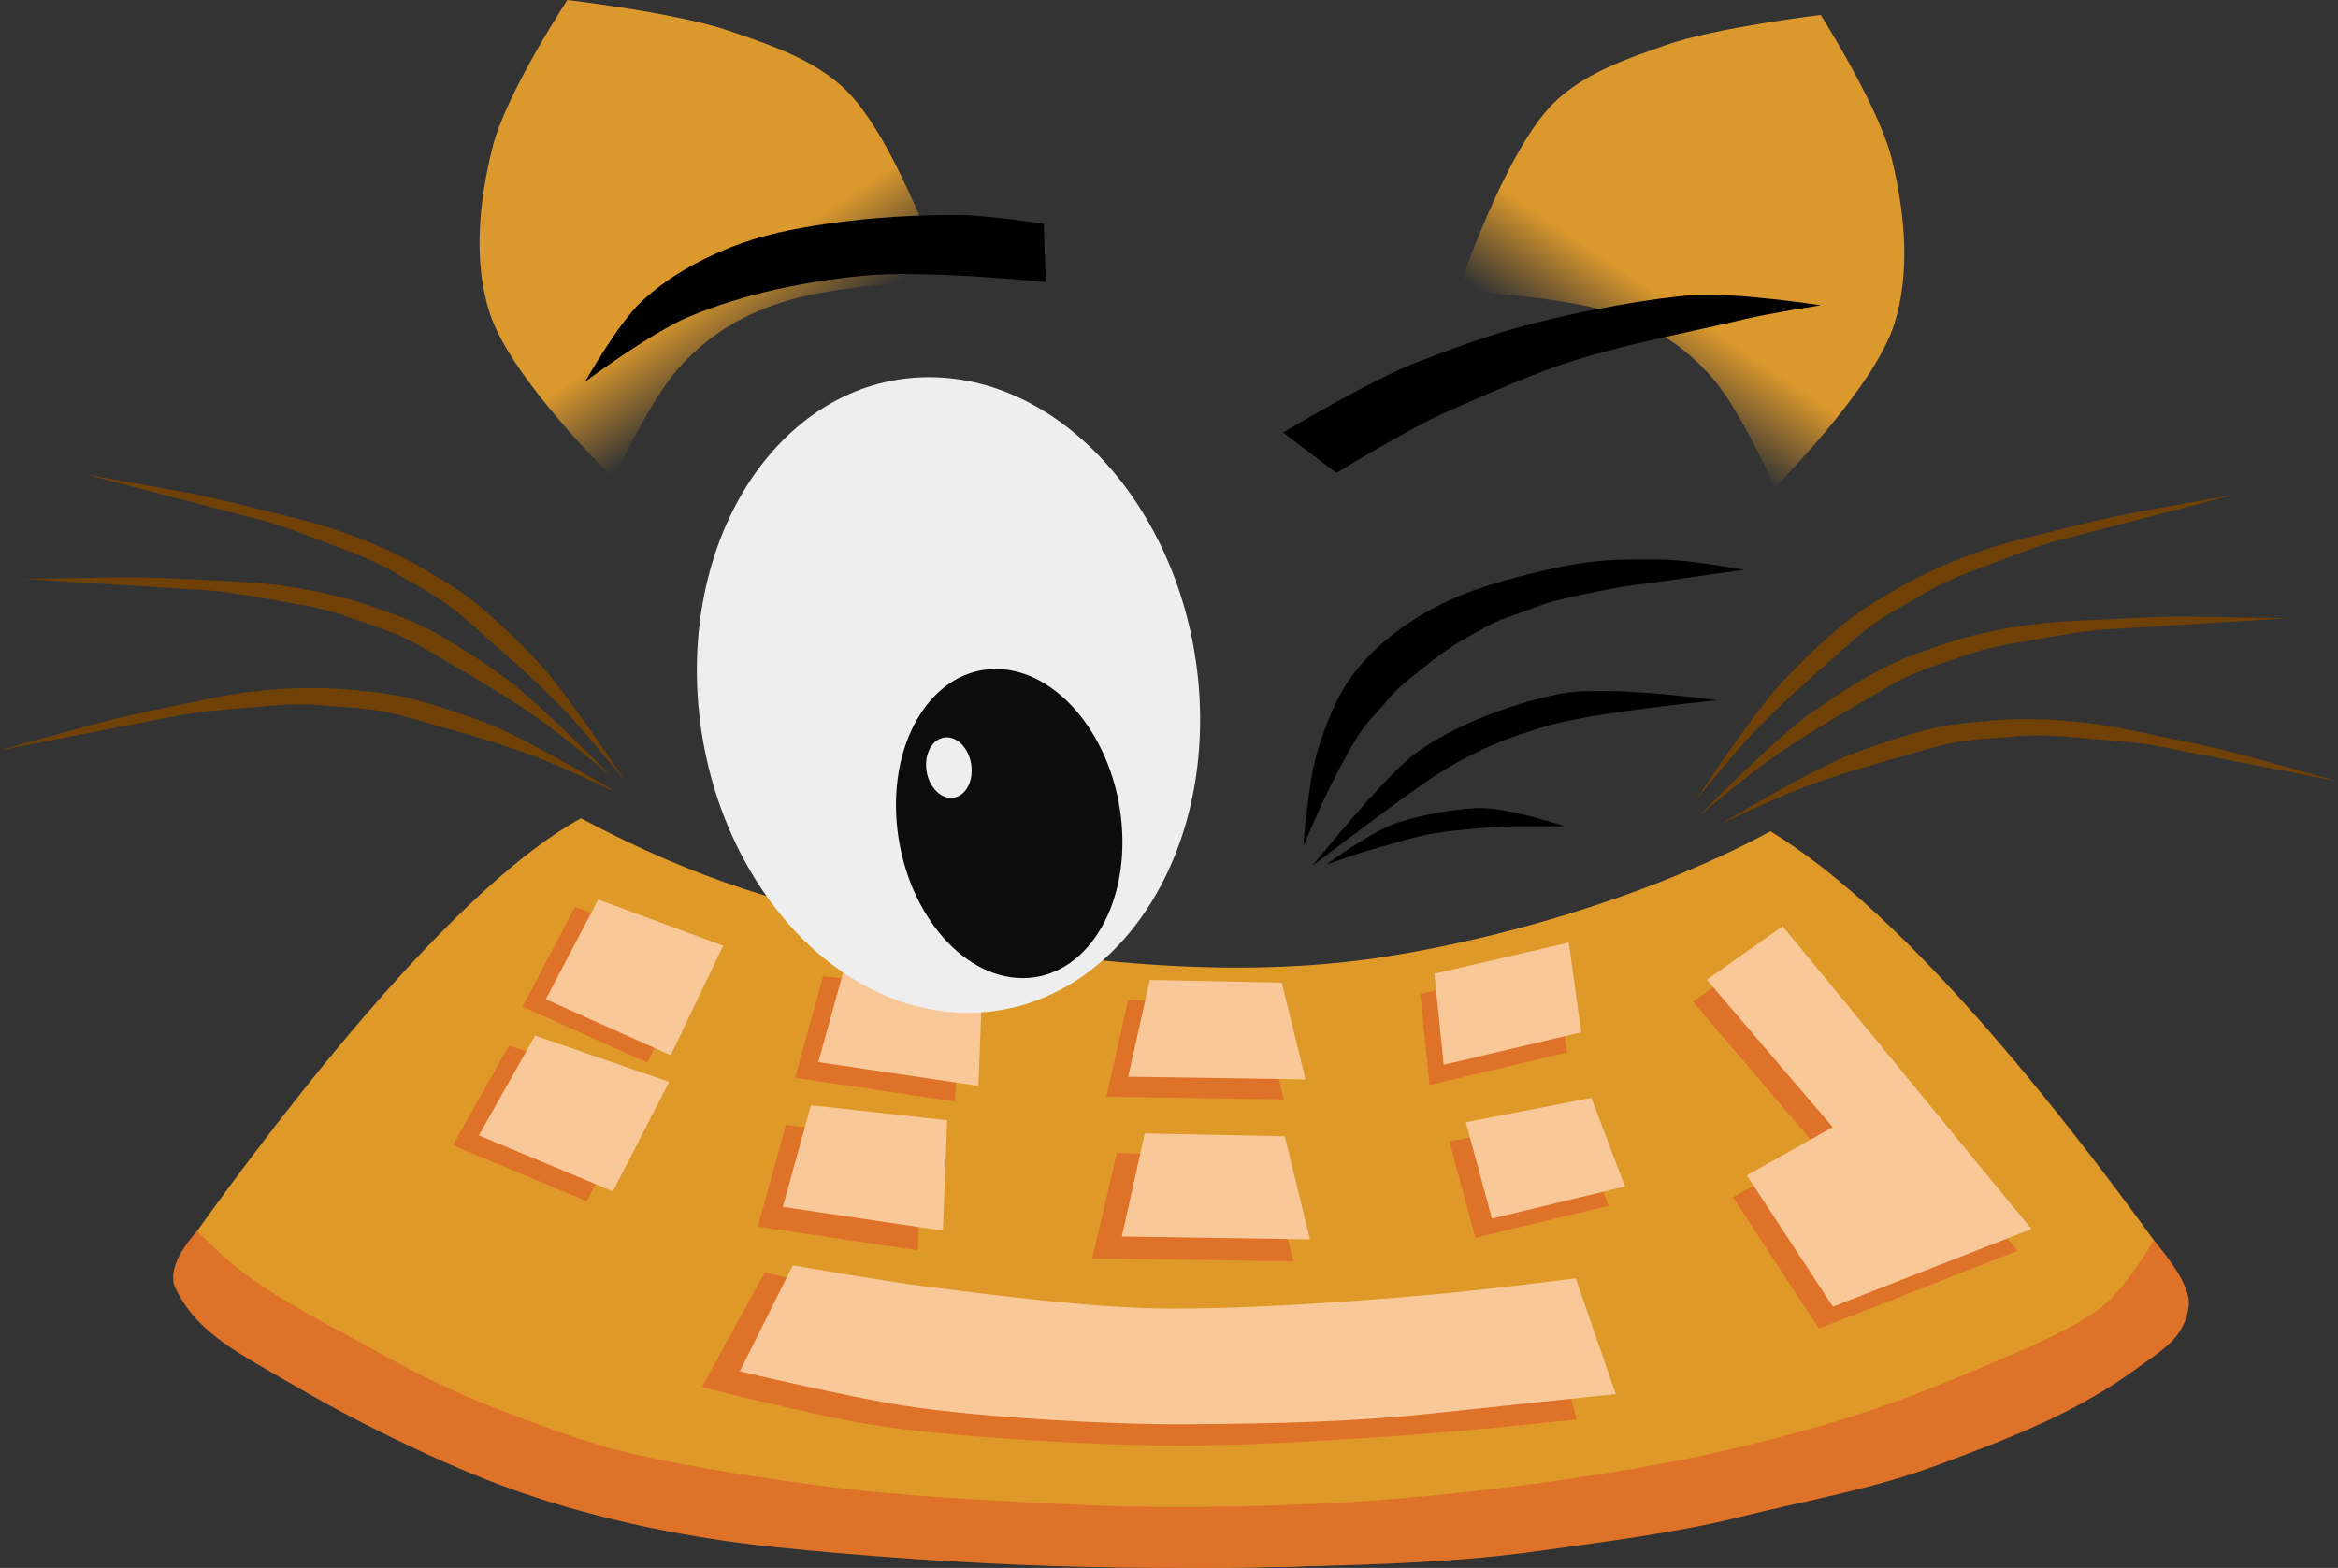 <?xml version="1.0" encoding="UTF-8" standalone="no"?>
<!-- Created with Inkscape (http://www.inkscape.org/) -->

<svg
   width="63.206mm"
   height="42.397mm"
   viewBox="0 0 63.206 42.397"
   version="1.1"
   id="svg1"
   xmlns:xlink="http://www.w3.org/1999/xlink"
   xmlns="http://www.w3.org/2000/svg"
   xmlns:svg="http://www.w3.org/2000/svg">
  <rect x="0" y="0" width="63.206" height="42.397" fill="#333333" stroke="none"/>
  <defs
     id="defs1">
    <linearGradient
       id="linearGradient24">
      <stop
         style="stop-color:#db982d;stop-opacity:1;"
         offset="0.128"
         id="stop23" />
      <stop
         style="stop-color:#db982d;stop-opacity:0;"
         offset="1"
         id="stop24" />
    </linearGradient>
    <linearGradient
       id="linearGradient10">
      <stop
         style="stop-color:#db982d;stop-opacity:1;"
         offset="0"
         id="stop10" />
      <stop
         style="stop-color:#db982d;stop-opacity:0;"
         offset="1"
         id="stop11" />
    </linearGradient>
    <linearGradient
       xlink:href="#linearGradient10"
       id="linearGradient11"
       x1="69.281"
       y1="61.563"
       x2="70.365"
       y2="63.384"
       gradientUnits="userSpaceOnUse"
       spreadMethod="pad"
       gradientTransform="matrix(1.267,-0.064,0.065,1.275,-72.668,-66.22)" />
    <linearGradient
       xlink:href="#linearGradient24"
       id="linearGradient15"
       gradientUnits="userSpaceOnUse"
       x1="69.23"
       y1="61.556"
       x2="70.444"
       y2="63.653"
       spreadMethod="pad"
       gradientTransform="matrix(-1.216,-0.064,-0.066,1.258,133.933,-64.956)" />
  </defs>
  <path
     style="color:#000000;font-style:normal;font-variant:normal;font-weight:normal;font-stretch:normal;font-size:medium;line-height:normal;font-family:sans-serif;font-variant-ligatures:normal;font-variant-position:normal;font-variant-caps:normal;font-variant-numeric:normal;font-variant-alternates:normal;font-variant-east-asian:normal;font-feature-settings:normal;font-variation-settings:normal;text-indent:0;text-align:start;text-decoration-line:none;text-decoration-style:solid;text-decoration-color:#000000;letter-spacing:normal;word-spacing:normal;text-transform:none;writing-mode:lr-tb;direction:ltr;text-orientation:mixed;dominant-baseline:auto;baseline-shift:baseline;text-anchor:start;white-space:normal;shape-padding:0;shape-margin:0;inline-size:0;clip-rule:nonzero;display:inline;overflow:visible;visibility:visible;isolation:auto;mix-blend-mode:normal;color-interpolation:sRGB;color-interpolation-filters:linearRGB;solid-color:#000000;solid-opacity:1;vector-effect:none;fill:url(#linearGradient11);fill-opacity:1;fill-rule:nonzero;stroke:none;stroke-width:1.272;stroke-linecap:butt;stroke-linejoin:miter;stroke-miterlimit:4;stroke-dasharray:none;stroke-dashoffset:0;stroke-opacity:1;-inkscape-stroke:none;color-rendering:auto;image-rendering:auto;shape-rendering:auto;text-rendering:auto;enable-background:accumulate;stop-color:#000000"
     d="m 16.588,12.937 c 0,0 0.951,-2.065 1.743,-2.965 0.836,-0.949 1.847,-1.531 3.061,-1.874 1.38,-0.39 4.131,-0.546 4.131,-0.546 0,0 -1.281,-3.75 -2.635,-5.097 C 22.038,1.61 20.819,1.213 19.687,0.826 18.29,0.348 15.338,8.4664869e-7 15.338,8.4664869e-7 c 0,0 -1.667,2.539 -2.025,3.988 -0.359,1.451 -0.531,3.064 -0.07,4.487 0.574,1.771 3.345,4.463 3.345,4.463 z"
     id="path10" />
  <path
     style="color:#000000;font-style:normal;font-variant:normal;font-weight:normal;font-stretch:normal;font-size:medium;line-height:normal;font-family:sans-serif;font-variant-ligatures:normal;font-variant-position:normal;font-variant-caps:normal;font-variant-numeric:normal;font-variant-alternates:normal;font-variant-east-asian:normal;font-feature-settings:normal;font-variation-settings:normal;text-indent:0;text-align:start;text-decoration-line:none;text-decoration-style:solid;text-decoration-color:#000000;letter-spacing:normal;word-spacing:normal;text-transform:none;writing-mode:lr-tb;direction:ltr;text-orientation:mixed;dominant-baseline:auto;baseline-shift:baseline;text-anchor:start;white-space:normal;shape-padding:0;shape-margin:0;inline-size:0;clip-rule:nonzero;display:inline;overflow:visible;visibility:visible;isolation:auto;mix-blend-mode:normal;color-interpolation:sRGB;color-interpolation-filters:linearRGB;solid-color:#000000;solid-opacity:1;fill:url(#linearGradient15);fill-opacity:1;fill-rule:nonzero;stroke:none;stroke-width:1.239;stroke-linecap:butt;stroke-linejoin:miter;stroke-miterlimit:4;stroke-dasharray:none;stroke-dashoffset:0;stroke-opacity:1;color-rendering:auto;image-rendering:auto;shape-rendering:auto;text-rendering:auto;enable-background:accumulate;stop-color:#000000"
     d="m 47.981,13.174 c 0,0 -0.907,-2.039 -1.665,-2.927 -0.8,-0.937 -1.77,-1.512 -2.934,-1.85 -1.324,-0.385 -3.965,-0.539 -3.965,-0.539 0,0 1.242,-3.702 2.545,-5.031 0.819,-0.835 1.991,-1.227 3.079,-1.61 1.343,-0.471 4.179,-0.814 4.179,-0.814 0,0 1.594,2.507 1.934,3.937 0.341,1.433 0.501,3.025 0.054,4.429 -0.557,1.748 -3.225,4.405 -3.225,4.405 z"
     id="path10-1" />
  <path
     style="color:#000000;font-style:normal;font-variant:normal;font-weight:normal;font-stretch:normal;font-size:medium;line-height:normal;font-family:sans-serif;font-variant-ligatures:normal;font-variant-position:normal;font-variant-caps:normal;font-variant-numeric:normal;font-variant-alternates:normal;font-variant-east-asian:normal;font-feature-settings:normal;font-variation-settings:normal;text-indent:0;text-align:start;text-decoration-line:none;text-decoration-style:solid;text-decoration-color:#000000;letter-spacing:normal;word-spacing:normal;text-transform:none;writing-mode:lr-tb;direction:ltr;text-orientation:mixed;dominant-baseline:auto;baseline-shift:baseline;text-anchor:start;white-space:normal;shape-padding:0;shape-margin:0;inline-size:0;clip-rule:nonzero;display:inline;overflow:visible;visibility:visible;isolation:auto;mix-blend-mode:normal;color-interpolation:sRGB;color-interpolation-filters:linearRGB;solid-color:#000000;solid-opacity:1;vector-effect:none;fill:#df9929;fill-opacity:1;fill-rule:nonzero;stroke:none;stroke-linecap:butt;stroke-linejoin:miter;stroke-miterlimit:4;stroke-dasharray:none;stroke-dashoffset:0;stroke-opacity:1;-inkscape-stroke:none;color-rendering:auto;image-rendering:auto;shape-rendering:auto;text-rendering:auto;enable-background:accumulate;stop-color:#000000"
     d="m 15.705,22.127 c -3.248,1.775 -7.68,7.341 -10.757,11.693 -0.841,1.189 0.77,2.149 2.851,3.428 2.081,1.279 5.822,2.975 8.024,3.471 4.094,0.923 7.682,1.195 12.511,1.52 4.83,0.325 10.388,0.169 15.552,-0.819 2.582,-0.494 7.063,-1.526 10.297,-3.001 3.125,-1.426 5.791,-2.442 4.67,-4.014 -2.754,-3.861 -7.17,-9.608 -10.991,-11.927 -2.828,1.533 -6.726,2.811 -10.407,3.391 -4.161,0.655 -8.732,0.126 -12.862,-0.702 -3.283,-0.658 -5.693,-1.342 -8.887,-3.04 z"
     id="path1" />
  <path
     style="fill:#df7229;fill-opacity:1;stroke-width:0.265"
     d="m 22.253,26.395 -0.76,2.748 4.326,0.643 0.117,-2.982 z"
     id="path18" />
  <path
     style="fill:#df7229;fill-opacity:1;stroke-width:0.265"
     d="m 21.246,30.42 -0.76,2.748 4.326,0.643 0.117,-2.982 z"
     id="path18-4" />
  <path
     style="fill:#f9c899;fill-opacity:1;stroke-width:0.265"
     d="m 22.883,25.971 -0.76,2.748 4.326,0.643 0.117,-2.982 z"
     id="path18-2" />
  <path
     style="fill:#f9c899;fill-opacity:1;stroke-width:0.265"
     d="m 21.923,29.885 -0.76,2.748 4.326,0.643 0.117,-2.982 z"
     id="path18-2-3" />
  <ellipse
     style="fill:#eeeeee;fill-opacity:1;stroke-width:0.265"
     id="path5"
     cx="24.493"
     cy="18.83"
     rx="6.782"
     ry="8.61"
     transform="matrix(1,0,0.061,0.998,0,0)" />
  <path
     style="color:#000000;font-style:normal;font-variant:normal;font-weight:normal;font-stretch:normal;font-size:medium;line-height:normal;font-family:sans-serif;font-variant-ligatures:normal;font-variant-position:normal;font-variant-caps:normal;font-variant-numeric:normal;font-variant-alternates:normal;font-variant-east-asian:normal;font-feature-settings:normal;font-variation-settings:normal;text-indent:0;text-align:start;text-decoration-line:none;text-decoration-style:solid;text-decoration-color:#000000;letter-spacing:normal;word-spacing:normal;text-transform:none;writing-mode:lr-tb;direction:ltr;text-orientation:mixed;dominant-baseline:auto;baseline-shift:baseline;text-anchor:start;white-space:normal;shape-padding:0;shape-margin:0;inline-size:0;clip-rule:nonzero;display:inline;overflow:visible;visibility:visible;isolation:auto;mix-blend-mode:normal;color-interpolation:sRGB;color-interpolation-filters:linearRGB;solid-color:#000000;solid-opacity:1;vector-effect:none;fill:#df7229;fill-opacity:1;fill-rule:nonzero;stroke:none;stroke-linecap:butt;stroke-linejoin:miter;stroke-miterlimit:4;stroke-dasharray:none;stroke-dashoffset:0;stroke-opacity:1;-inkscape-stroke:none;color-rendering:auto;image-rendering:auto;shape-rendering:auto;text-rendering:auto;enable-background:accumulate;stop-color:#000000"
     d="m 5.328,33.294 c 0,0 -0.883,0.905 -0.587,1.532 0.585,1.238 1.736,1.775 3.287,2.68 1.72,1.004 4.135,2.183 6.016,2.836 2.236,0.776 4.614,1.256 6.994,1.501 2.088,0.215 4.312,0.372 6.41,0.464 2.599,0.114 5.054,0.106 7.655,0.049 2.14,-0.047 4.402,-0.12 6.521,-0.421 1.728,-0.245 3.664,-0.481 5.357,-0.903 1.96,-0.488 3.578,-0.74 5.471,-1.443 1.882,-0.699 3.676,-1.389 5.297,-2.574 0.698,-0.51 1.332,-0.84 1.425,-1.726 0.066,-0.622 -0.953,-1.754 -0.953,-1.754 0,0 -0.764,1.371 -1.519,1.895 -0.918,0.637 -2.057,1.089 -3.086,1.525 -1.259,0.533 -2.534,1.04 -3.842,1.437 -1.832,0.556 -3.702,0.994 -5.589,1.318 -2.193,0.376 -4.477,0.664 -6.695,0.836 -2.344,0.181 -5.691,0.276 -8.327,0.143 -2.334,-0.118 -4.803,-0.217 -7.119,-0.532 -2.446,-0.333 -4.008,-0.616 -5.293,-0.931 C 15.747,38.98 14.252,38.415 13.25,38.02 12.249,37.626 11.246,37.132 10.317,36.617 8.532,35.627 7.736,35.261 6.565,34.403 6.118,34.076 5.328,33.294 5.328,33.294 Z"
     id="path2" />
  <path
     style="fill:#df7229;fill-opacity:1;stroke-width:0.309"
     d="m 47.813,25.635 -2.047,1.449 3.401,3.985 -2.319,1.304 2.325,3.551 5.367,-2.101 z"
     id="path3" />
  <path
     style="fill:#f9c899;fill-opacity:1;stroke-width:0.309"
     d="m 48.191,25.044 -2.047,1.449 3.401,3.985 -2.319,1.304 2.325,3.551 5.367,-2.101 z"
     id="path3-8" />
  <path
     style="color:#000000;font-style:normal;font-variant:normal;font-weight:normal;font-stretch:normal;font-size:medium;line-height:normal;font-family:sans-serif;font-variant-ligatures:normal;font-variant-position:normal;font-variant-caps:normal;font-variant-numeric:normal;font-variant-alternates:normal;font-variant-east-asian:normal;font-feature-settings:normal;font-variation-settings:normal;text-indent:0;text-align:start;text-decoration-line:none;text-decoration-style:solid;text-decoration-color:#000000;letter-spacing:normal;word-spacing:normal;text-transform:none;writing-mode:lr-tb;direction:ltr;text-orientation:mixed;dominant-baseline:auto;baseline-shift:baseline;text-anchor:start;white-space:normal;shape-padding:0;shape-margin:0;inline-size:0;clip-rule:nonzero;display:inline;overflow:visible;visibility:visible;isolation:auto;mix-blend-mode:normal;color-interpolation:sRGB;color-interpolation-filters:linearRGB;solid-color:#000000;solid-opacity:1;vector-effect:none;fill:#df7229;fill-opacity:1;fill-rule:nonzero;stroke:none;stroke-linecap:butt;stroke-linejoin:miter;stroke-miterlimit:4;stroke-dasharray:none;stroke-dashoffset:0;stroke-opacity:1;-inkscape-stroke:none;color-rendering:auto;image-rendering:auto;shape-rendering:auto;text-rendering:auto;enable-background:accumulate;stop-color:#000000"
     d="m 20.674,34.405 -1.695,3.099 c 0,0 3.021,0.773 4.589,1.023 1.987,0.316 5.56,0.523 7.571,0.555 2.203,0.036 4.115,-0.095 6.314,-0.234 2.148,-0.136 5.174,-0.468 5.174,-0.468 l -0.965,-3.508 c 0,0 -3.089,0.281 -4.911,0.526 -2.005,0.27 -3.898,0.264 -6.08,0.351 -1.968,0.078 -4.477,-0.339 -6.431,-0.585 -1.206,-0.151 -3.566,-0.76 -3.566,-0.76 z"
     id="path4" />
  <path
     style="color:#000000;font-style:normal;font-variant:normal;font-weight:normal;font-stretch:normal;font-size:medium;line-height:normal;font-family:sans-serif;font-variant-ligatures:normal;font-variant-position:normal;font-variant-caps:normal;font-variant-numeric:normal;font-variant-alternates:normal;font-variant-east-asian:normal;font-feature-settings:normal;font-variation-settings:normal;text-indent:0;text-align:start;text-decoration-line:none;text-decoration-style:solid;text-decoration-color:#000000;letter-spacing:normal;word-spacing:normal;text-transform:none;writing-mode:lr-tb;direction:ltr;text-orientation:mixed;dominant-baseline:auto;baseline-shift:baseline;text-anchor:start;white-space:normal;shape-padding:0;shape-margin:0;inline-size:0;clip-rule:nonzero;display:inline;overflow:visible;visibility:visible;isolation:auto;mix-blend-mode:normal;color-interpolation:sRGB;color-interpolation-filters:linearRGB;solid-color:#000000;solid-opacity:1;vector-effect:none;fill:#f9c899;fill-opacity:1;fill-rule:nonzero;stroke:none;stroke-linecap:butt;stroke-linejoin:miter;stroke-miterlimit:4;stroke-dasharray:none;stroke-dashoffset:0;stroke-opacity:1;-inkscape-stroke:none;color-rendering:auto;image-rendering:auto;shape-rendering:auto;text-rendering:auto;enable-background:accumulate;stop-color:#000000"
     d="m 21.434,34.215 -1.432,2.865 c 0,0 2.903,0.693 4.473,0.935 2.045,0.316 5.676,0.515 7.688,0.497 2.554,-0.023 4.407,-0.066 6.548,-0.292 2.141,-0.226 4.969,-0.526 4.969,-0.526 l -1.082,-3.128 c 0,0 -2.572,0.337 -4.531,0.497 -1.79,0.147 -4.161,0.322 -6.402,0.322 -1.97,-6.57e-4 -4.593,-0.339 -6.548,-0.585 -1.206,-0.151 -3.683,-0.585 -3.683,-0.585 z"
     id="path4-5" />
  <g
     id="g22"
     transform="translate(-78.688,-38.257)">
    <g
       id="g1"
       transform="translate(26.402,-18.771)">
      <path
         style="color:#000000;font-style:normal;font-variant:normal;font-weight:normal;font-stretch:normal;font-size:medium;line-height:normal;font-family:sans-serif;font-variant-ligatures:normal;font-variant-position:normal;font-variant-caps:normal;font-variant-numeric:normal;font-variant-alternates:normal;font-variant-east-asian:normal;font-feature-settings:normal;font-variation-settings:normal;text-indent:0;text-align:start;text-decoration-line:none;text-decoration-style:solid;text-decoration-color:#000000;letter-spacing:normal;word-spacing:normal;text-transform:none;writing-mode:lr-tb;direction:ltr;text-orientation:mixed;dominant-baseline:auto;baseline-shift:baseline;text-anchor:start;white-space:normal;shape-padding:0;shape-margin:0;inline-size:0;clip-rule:nonzero;display:inline;overflow:visible;visibility:visible;isolation:auto;mix-blend-mode:normal;color-interpolation:sRGB;color-interpolation-filters:linearRGB;solid-color:#000000;solid-opacity:1;vector-effect:none;fill:#000000;fill-opacity:1;fill-rule:nonzero;stroke:none;stroke-linecap:butt;stroke-linejoin:miter;stroke-miterlimit:4;stroke-dasharray:none;stroke-dashoffset:0;stroke-opacity:1;-inkscape-stroke:none;color-rendering:auto;image-rendering:auto;shape-rendering:auto;text-rendering:auto;enable-background:accumulate;stop-color:#000000;stop-opacity:1"
         d="m 87.766,80.439 c 0,0 1.901,-2.362 2.729,-2.995 1.041,-0.796 2.64,-1.382 3.923,-1.649 1.269,-0.263 4.283,0.168 4.283,0.168 0,0 -3.256,0.317 -4.516,0.673 -1.153,0.325 -2.106,0.723 -3.111,1.374 -0.851,0.551 -3.307,2.429 -3.307,2.429 z"
         id="path11" />
      <path
         style="color:#000000;font-style:normal;font-variant:normal;font-weight:normal;font-stretch:normal;font-size:medium;line-height:normal;font-family:sans-serif;font-variant-ligatures:normal;font-variant-position:normal;font-variant-caps:normal;font-variant-numeric:normal;font-variant-alternates:normal;font-variant-east-asian:normal;font-feature-settings:normal;font-variation-settings:normal;text-indent:0;text-align:start;text-decoration-line:none;text-decoration-style:solid;text-decoration-color:#000000;letter-spacing:normal;word-spacing:normal;text-transform:none;writing-mode:lr-tb;direction:ltr;text-orientation:mixed;dominant-baseline:auto;baseline-shift:baseline;text-anchor:start;white-space:normal;shape-padding:0;shape-margin:0;inline-size:0;clip-rule:nonzero;display:inline;overflow:visible;visibility:visible;isolation:auto;mix-blend-mode:normal;color-interpolation:sRGB;color-interpolation-filters:linearRGB;solid-color:#000000;solid-opacity:1;vector-effect:none;fill:#000000;fill-opacity:1;fill-rule:nonzero;stroke:none;stroke-linecap:butt;stroke-linejoin:miter;stroke-miterlimit:4;stroke-dasharray:none;stroke-dashoffset:0;stroke-opacity:1;-inkscape-stroke:none;color-rendering:auto;image-rendering:auto;shape-rendering:auto;text-rendering:auto;enable-background:accumulate;stop-color:#000000;stop-opacity:1"
         d="m 88.138,80.408 c 0,0 1.238,-0.919 1.949,-1.142 0.627,-0.196 1.477,-0.365 2.134,-0.388 0.83,-0.029 2.366,0.496 2.366,0.496 0,0 -1.492,-0.03 -2.232,0.041 -0.557,0.054 -1.108,0.092 -1.654,0.216 -0.447,0.102 -0.896,0.251 -1.338,0.372 -0.413,0.113 -1.226,0.404 -1.226,0.404 z"
         id="path13" />
      <path
         style="color:#000000;font-style:normal;font-variant:normal;font-weight:normal;font-stretch:normal;font-size:medium;line-height:normal;font-family:sans-serif;font-variant-ligatures:normal;font-variant-position:normal;font-variant-caps:normal;font-variant-numeric:normal;font-variant-alternates:normal;font-variant-east-asian:normal;font-feature-settings:normal;font-variation-settings:normal;text-indent:0;text-align:start;text-decoration-line:none;text-decoration-style:solid;text-decoration-color:#000000;letter-spacing:normal;word-spacing:normal;text-transform:none;writing-mode:lr-tb;direction:ltr;text-orientation:mixed;dominant-baseline:auto;baseline-shift:baseline;text-anchor:start;white-space:normal;shape-padding:0;shape-margin:0;inline-size:0;clip-rule:nonzero;display:inline;overflow:visible;visibility:visible;isolation:auto;mix-blend-mode:normal;color-interpolation:sRGB;color-interpolation-filters:linearRGB;solid-color:#000000;solid-opacity:1;vector-effect:none;fill:#000000;fill-opacity:1;fill-rule:nonzero;stroke:none;stroke-linecap:butt;stroke-linejoin:miter;stroke-miterlimit:4;stroke-dasharray:none;stroke-dashoffset:0;stroke-opacity:1;-inkscape-stroke:none;color-rendering:auto;image-rendering:auto;shape-rendering:auto;text-rendering:auto;enable-background:accumulate;stop-color:#000000;stop-opacity:1"
         d="m 87.521,79.892 c 0,0 0.131,-1.723 0.38,-2.543 0.232,-0.763 0.53,-1.536 1.023,-2.163 0.565,-0.719 1.326,-1.296 2.134,-1.725 0.945,-0.501 1.94,-0.765 2.982,-1.009 0.552,-0.129 0.956,-0.202 1.464,-0.253 0.508,-0.051 0.986,-0.04 1.708,-0.039 0.756,5.87e-4 2.222,0.278 2.222,0.278 0,0 -0.99,0.128 -1.635,0.228 -0.687,0.106 -1.256,0.155 -1.894,0.271 -0.56,0.102 -1.09,0.218 -1.561,0.332 -0.314,0.075 -0.816,0.287 -1.333,0.461 -0.377,0.127 -0.786,0.377 -1.134,0.571 -0.34,0.19 -0.779,0.51 -1.08,0.758 -0.384,0.315 -0.702,0.528 -1.014,0.914 -0.296,0.367 -0.529,0.545 -0.779,0.945 -0.301,0.48 -0.523,0.911 -0.784,1.434 -0.253,0.508 -0.697,1.542 -0.697,1.542 z"
         id="path14" />
    </g>
  </g>
  <path
     style="color:#000000;font-style:normal;font-variant:normal;font-weight:normal;font-stretch:normal;font-size:medium;line-height:normal;font-family:sans-serif;font-variant-ligatures:normal;font-variant-position:normal;font-variant-caps:normal;font-variant-numeric:normal;font-variant-alternates:normal;font-variant-east-asian:normal;font-feature-settings:normal;font-variation-settings:normal;text-indent:0;text-align:start;text-decoration-line:none;text-decoration-style:solid;text-decoration-color:#000000;letter-spacing:normal;word-spacing:normal;text-transform:none;writing-mode:lr-tb;direction:ltr;text-orientation:mixed;dominant-baseline:auto;baseline-shift:baseline;text-anchor:start;white-space:normal;shape-padding:0;shape-margin:0;inline-size:0;clip-rule:nonzero;display:inline;overflow:visible;visibility:visible;isolation:auto;mix-blend-mode:normal;color-interpolation:sRGB;color-interpolation-filters:linearRGB;solid-color:#000000;solid-opacity:1;vector-effect:none;fill:#000000;fill-opacity:1;fill-rule:nonzero;stroke:none;stroke-linecap:butt;stroke-linejoin:miter;stroke-miterlimit:4;stroke-dasharray:none;stroke-dashoffset:0;stroke-opacity:1;-inkscape-stroke:none;color-rendering:auto;image-rendering:auto;shape-rendering:auto;text-rendering:auto;enable-background:accumulate;stop-color:#000000"
     d="m 28.216,6.049 0.058,1.579 c 0,0 -3.281,-0.335 -4.911,-0.175 -1.614,0.158 -3.239,0.488 -4.736,1.111 -1.018,0.424 -2.806,1.754 -2.806,1.754 0,0 0.877,-1.561 1.52,-2.163 0.683,-0.64 1.527,-1.116 2.397,-1.462 0.87,-0.346 1.704,-0.507 2.631,-0.643 1.161,-0.171 2.452,-0.247 3.625,-0.234 0.745,0.008 2.222,0.234 2.222,0.234 z"
     id="path15" />
  <path
     style="color:#000000;font-style:normal;font-variant:normal;font-weight:normal;font-stretch:normal;font-size:medium;line-height:normal;font-family:sans-serif;font-variant-ligatures:normal;font-variant-position:normal;font-variant-caps:normal;font-variant-numeric:normal;font-variant-alternates:normal;font-variant-east-asian:normal;font-feature-settings:normal;font-variation-settings:normal;text-indent:0;text-align:start;text-decoration-line:none;text-decoration-style:solid;text-decoration-color:#000000;letter-spacing:normal;word-spacing:normal;text-transform:none;writing-mode:lr-tb;direction:ltr;text-orientation:mixed;dominant-baseline:auto;baseline-shift:baseline;text-anchor:start;white-space:normal;shape-padding:0;shape-margin:0;inline-size:0;clip-rule:nonzero;display:inline;overflow:visible;visibility:visible;isolation:auto;mix-blend-mode:normal;color-interpolation:sRGB;color-interpolation-filters:linearRGB;solid-color:#000000;solid-opacity:1;vector-effect:none;fill:#000000;fill-opacity:1;fill-rule:nonzero;stroke:none;stroke-width:1.046;stroke-linecap:butt;stroke-linejoin:miter;stroke-miterlimit:4;stroke-dasharray:none;stroke-dashoffset:0;stroke-opacity:1;-inkscape-stroke:none;color-rendering:auto;image-rendering:auto;shape-rendering:auto;text-rendering:auto;enable-background:accumulate;stop-color:#000000"
     d="m 34.688,11.697 1.442,1.092 c 0,0 1.968,-1.215 3.057,-1.687 1.107,-0.48 2.255,-1.008 3.429,-1.373 1.487,-0.463 3.028,-0.736 4.558,-1.1 0.672,-0.16 2.052,-0.374 2.052,-0.374 0,0 -2.29,-0.352 -3.433,-0.277 -1.085,0.072 -2.814,0.398 -3.855,0.647 -1.458,0.349 -2.259,0.644 -3.63,1.17 -1.302,0.5 -3.621,1.903 -3.621,1.903 z"
     id="path16" />
  <path
     style="fill:#df7229;fill-opacity:1;stroke-width:0.302;stroke-dasharray:none"
     d="m 15.544,24.524 3.376,1.25 -1.418,2.96 -3.376,-1.513 z"
     id="path17" />
  <path
     style="fill:#df7229;fill-opacity:1;stroke-width:0.312"
     d="m 13.763,28.27 3.623,1.25 -1.522,2.96 -3.623,-1.513 z"
     id="path17-7" />
  <path
     style="fill:#f9c899;fill-opacity:1;stroke-width:0.312"
     d="m 14.467,28.004 3.623,1.25 -1.522,2.96 -3.623,-1.513 z"
     id="path17-7-1" />
  <path
     style="fill:#f9c899;fill-opacity:1;stroke-width:0.302"
     d="m 16.173,24.323 3.376,1.25 -1.418,2.96 -3.376,-1.513 z"
     id="path17-1" />
  <ellipse
     style="fill:#0c0c0c;fill-opacity:1;stroke-width:0.288"
     id="path6"
     cx="25.338"
     cy="22.358"
     rx="3.039"
     ry="4.196"
     transform="matrix(1,0,0.087,0.996,0,0)" />
  <ellipse
     style="fill:#eeeeee;fill-opacity:1;stroke-width:0.265"
     id="path7"
     cx="24.174"
     cy="20.819"
     rx="0.614"
     ry="0.821"
     transform="matrix(1,0,0.071,0.997,0,0)" />
  <path
     style="fill:#df7229;fill-opacity:1;stroke-width:0.295"
     d="m 30.496,27.038 3.566,0.073 0.643,2.617 -4.794,-0.073 z"
     id="path19" />
  <path
     style="fill:#df7229;fill-opacity:1;stroke-width:0.328"
     d="m 30.191,31.183 4.045,0.079 0.729,2.844 -5.437,-0.079 z"
     id="path19-4" />
  <path
     style="fill:#f9c899;fill-opacity:1;stroke-width:0.295"
     d="m 31.085,26.497 3.566,0.073 0.643,2.617 -4.794,-0.073 z"
     id="path19-1" />
  <path
     style="fill:#f9c899;fill-opacity:1;stroke-width:0.314"
     d="m 30.948,30.648 3.784,0.077 0.682,2.787 -5.086,-0.077 z"
     id="path19-1-9" />
  <path
     style="fill:#df7229;fill-opacity:1;stroke-width:0.313;stroke-dasharray:none"
     d="m 38.396,26.875 0.251,2.462 3.718,-0.879 -0.336,-2.428 z"
     id="path20" />
  <path
     style="fill:#f9c899;fill-opacity:1;stroke-width:0.313;stroke-dasharray:none"
     d="m 38.778,26.33 0.251,2.462 3.718,-0.879 -0.336,-2.428 z"
     id="path20-8" />
  <path
     style="fill:#df7229;fill-opacity:1;stroke-width:0.302;stroke-dasharray:none"
     d="m 39.182,30.866 0.703,2.604 3.597,-0.868 -0.909,-2.398 z"
     id="path21" />
  <path
     style="fill:#f9c899;fill-opacity:1;stroke-width:0.302;stroke-dasharray:none"
     d="m 39.629,30.346 0.703,2.604 3.597,-0.868 -0.909,-2.398 z"
     id="path21-2" />
  <path
     style="fill:#6f4107;fill-opacity:1;stroke-width:0.344"
     d="m 45.837,21.647 c 0,0 1.62,-2.473 2.442,-3.312 0.417,-0.425 0.611,-0.633 1.196,-1.156 0.616,-0.551 1.017,-0.793 1.744,-1.222 1.054,-0.621 2.295,-1.102 3.513,-1.4 1.257,-0.308 2.067,-0.532 3.165,-0.733 0.83,-0.152 2.492,-0.445 2.492,-0.445 0,0 -3.311,0.863 -4.784,1.245 -0.627,0.162 -1.639,0.579 -2.243,0.8 -0.585,0.214 -1.096,0.47 -1.34,0.621 -0.243,0.152 -0.692,0.378 -1.202,0.712 -0.474,0.311 -0.877,0.699 -1.296,1.067 -0.72,0.632 -1.437,1.27 -2.093,1.956 -0.569,0.595 -1.595,1.867 -1.595,1.867 z"
     id="path8" />
  <path
     style="fill:#6f4107;fill-opacity:1;stroke-width:0.344"
     d="m 45.952,22.045 c 0,0 2.063,-2.117 3.031,-2.782 0.491,-0.337 0.721,-0.504 1.395,-0.905 0.71,-0.422 1.15,-0.584 1.946,-0.866 1.153,-0.408 2.464,-0.642 3.717,-0.701 1.293,-0.061 2.13,-0.126 3.246,-0.114 0.843,0.009 2.531,0.041 2.531,0.041 0,0 -3.415,0.213 -4.934,0.305 -0.646,0.039 -1.719,0.254 -2.354,0.356 -0.615,0.098 -1.166,0.251 -1.434,0.353 -0.268,0.102 -0.752,0.238 -1.316,0.469 -0.524,0.214 -0.994,0.518 -1.476,0.799 -0.828,0.482 -1.654,0.972 -2.429,1.519 -0.673,0.475 -1.923,1.527 -1.923,1.527 z"
     id="path8-5" />
  <path
     style="fill:#6f4107;fill-opacity:1;stroke-width:0.344"
     d="m 46.51,22.287 c 0,0 2.53,-1.529 3.634,-1.929 0.56,-0.203 0.825,-0.306 1.578,-0.525 0.794,-0.23 1.26,-0.276 2.101,-0.348 1.219,-0.104 2.546,-5.98e-4 3.773,0.258 1.267,0.267 2.093,0.415 3.17,0.708 0.814,0.221 2.439,0.677 2.439,0.677 0,0 -3.358,-0.654 -4.852,-0.948 -0.635,-0.125 -1.728,-0.187 -2.368,-0.249 -0.62,-0.06 -1.192,-0.051 -1.477,-0.019 -0.285,0.032 -0.787,0.041 -1.392,0.122 -0.561,0.075 -1.093,0.251 -1.63,0.401 -0.923,0.258 -1.845,0.524 -2.733,0.858 -0.771,0.29 -2.246,0.993 -2.246,0.993 z"
     id="path8-5-7" />
  <path
     style="fill:#6f4107;fill-opacity:1;stroke-width:0.344"
     d="m 16.697,21.446 c 0,0 -2.53,-1.529 -3.634,-1.929 -0.56,-0.203 -0.825,-0.306 -1.578,-0.525 -0.794,-0.23 -1.26,-0.276 -2.101,-0.348 -1.219,-0.104 -2.546,-5.98e-4 -3.773,0.258 -1.267,0.267 -2.093,0.415 -3.17,0.708 C 1.625,19.832 -7.5171756e-8,20.288 -7.5171756e-8,20.288 c 0,0 3.358,-0.654 4.852,-0.948 0.635,-0.125 1.728,-0.187 2.368,-0.249 0.62,-0.06 1.192,-0.051 1.477,-0.019 0.285,0.032 0.787,0.041 1.392,0.122 0.561,0.075 1.093,0.251 1.63,0.401 0.923,0.258 1.845,0.524 2.733,0.858 0.771,0.29 2.246,0.993 2.246,0.993 z"
     id="path8-5-7-1" />
  <path
     style="fill:#6f4107;fill-opacity:1;stroke-width:0.344"
     d="m 16.511,20.981 c 0,0 -2.063,-2.117 -3.031,-2.782 -0.491,-0.337 -0.721,-0.504 -1.395,-0.905 -0.71,-0.422 -1.15,-0.584 -1.946,-0.866 -1.153,-0.408 -2.464,-0.642 -3.717,-0.701 -1.293,-0.061 -2.13,-0.126 -3.246,-0.114 -0.843,0.009 -2.531,0.041 -2.531,0.041 0,0 3.415,0.213 4.934,0.305 0.646,0.039 1.719,0.254 2.354,0.356 0.615,0.098 1.166,0.251 1.434,0.353 0.268,0.102 0.752,0.238 1.316,0.469 0.524,0.214 0.994,0.518 1.476,0.799 0.828,0.482 1.654,0.972 2.429,1.519 0.673,0.475 1.923,1.527 1.923,1.527 z"
     id="path8-5-1" />
  <path
     style="fill:#6f4107;fill-opacity:1;stroke-width:0.344"
     d="m 16.884,21.102 c 0,0 -1.62,-2.473 -2.442,-3.312 -0.417,-0.425 -0.611,-0.633 -1.196,-1.156 -0.616,-0.551 -1.017,-0.793 -1.744,-1.222 -1.054,-0.621 -2.295,-1.102 -3.513,-1.4 -1.257,-0.308 -2.067,-0.532 -3.165,-0.733 -0.83,-0.152 -2.492,-0.445 -2.492,-0.445 0,0 3.311,0.863 4.784,1.245 0.627,0.162 1.639,0.579 2.243,0.8 0.585,0.214 1.096,0.47 1.34,0.621 0.243,0.152 0.692,0.378 1.202,0.712 0.474,0.311 0.877,0.699 1.296,1.067 0.72,0.632 1.437,1.27 2.093,1.956 0.569,0.595 1.595,1.867 1.595,1.867 z"
     id="path8-8" />
</svg>
